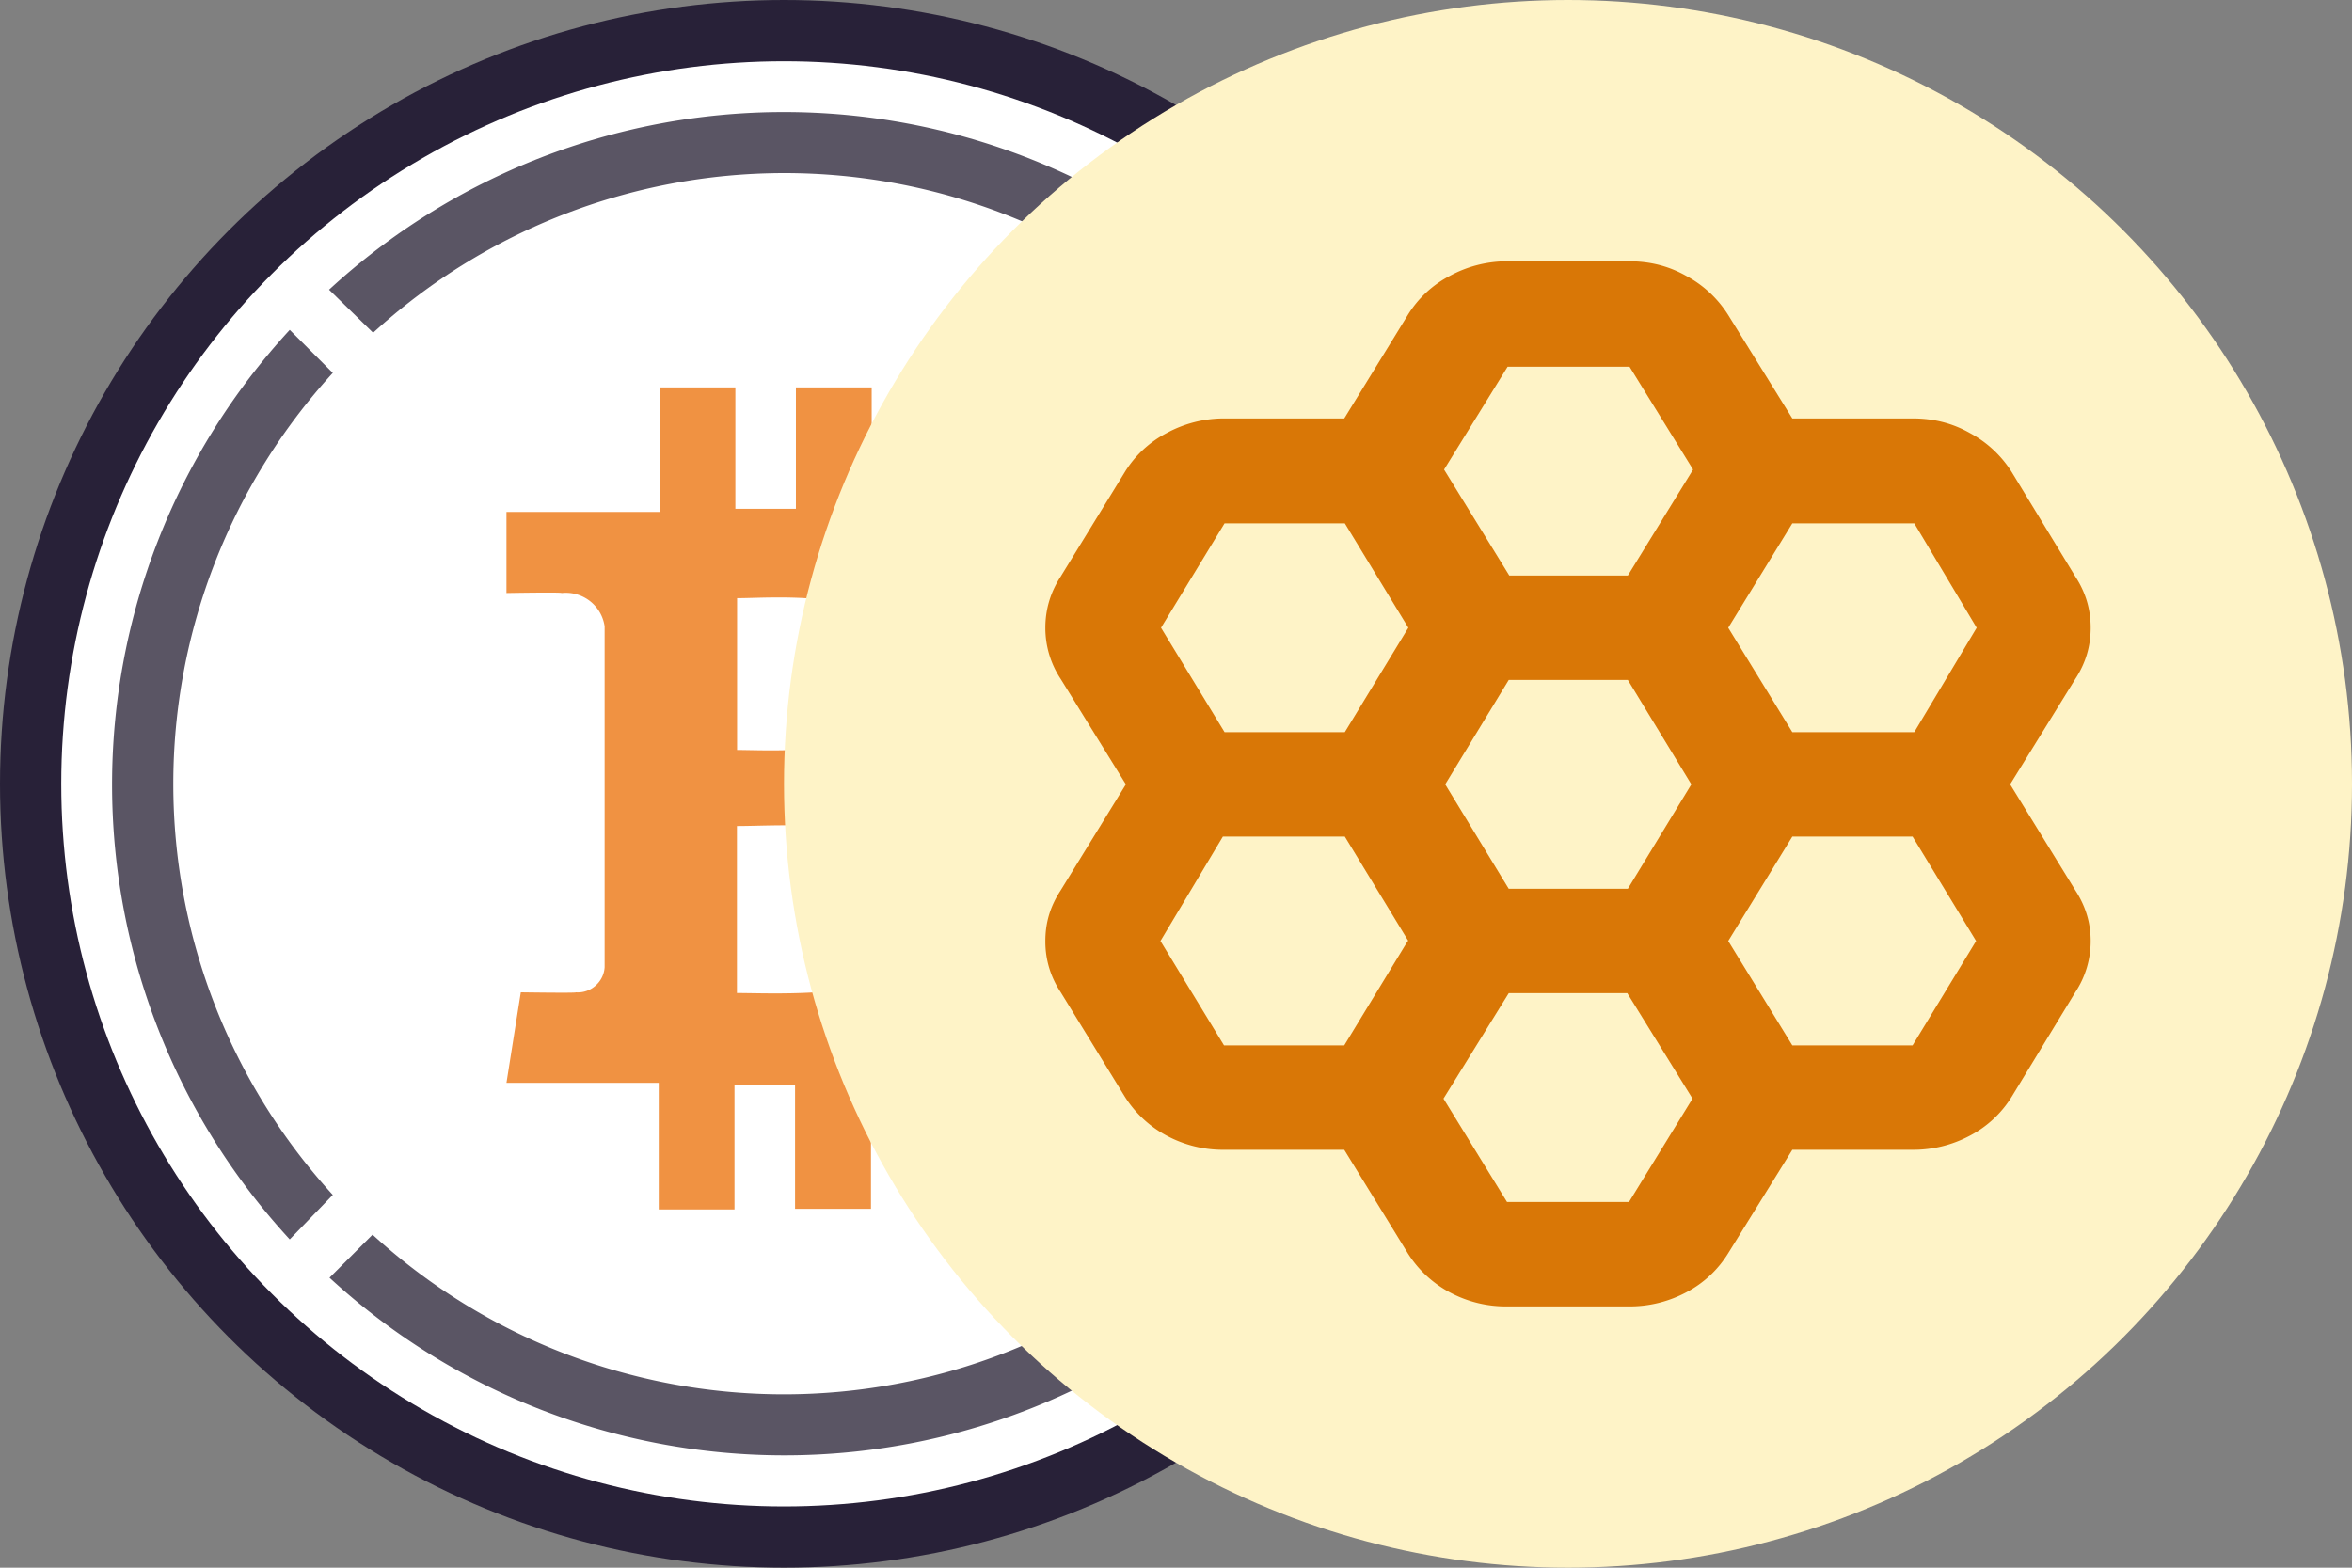 <svg xmlns="http://www.w3.org/2000/svg" viewBox="0 0 192 128"><rect x="0" y="0" width="192" height="128" fill="#808080" stroke="none"/><circle cx="64" cy="64" r="64" fill="#282138"/><circle cx="64" cy="64" r="59" fill="#fff"/><path fill="#5a5564" d="m104.37 26.863-3.514 3.514a49.756 49.756 0 0 1 0 67.152l3.514 3.514a54.776 54.776 0 0 0 0-74.262zm-73.91.305a49.754 49.754 0 0 1 67.15 0l3.515-3.515a54.78 54.78 0 0 0-74.262 0zm-3.293 70.396a49.754 49.754 0 0 1 0-67.116l-3.514-3.515a54.78 54.78 0 0 0 0 74.263zm70.397 3.245a49.756 49.756 0 0 1-67.151 0l-3.515 3.515a54.78 54.78 0 0 0 74.263 0z"/><path fill="#f09242" d="M86.189 52.273c-.703-7.334-7.03-9.794-15.031-10.544V31.632h-6.186v9.911H60.03v-9.911h-6.14V41.8H41.344v6.619s4.569-.082 4.499 0a3.2 3.2 0 0 1 3.514 2.718v27.835a2.17 2.17 0 0 1-.75 1.511 2.15 2.15 0 0 1-1.593.54c.082.07-4.499 0-4.499 0l-1.171 7.391h12.43v10.333h6.185v-10.18h4.944V98.7H71.1V88.485c10.45-.633 17.737-3.21 18.651-12.992.738-7.873-2.964-11.388-8.88-12.805 3.596-1.77 5.822-5.05 5.319-10.415m-8.67 22.001c0 7.685-13.168 6.807-17.362 6.807V67.444c4.195.012 17.362-1.195 17.362 6.83m-2.87-19.213c0 7.03-10.989 6.174-14.48 6.174V48.841c3.491 0 14.48-1.102 14.48 6.22"/><circle cx="64" cy="64" r="64" fill="#fef3c7" transform="translate(64)"/><path fill="#d97706" d="M109.734 93.88h-9.816a9.7 9.7 0 0 1-4.676-1.152 9.14 9.14 0 0 1-3.426-3.196l-5.232-8.524a7.4 7.4 0 0 1-1.25-4.178c0-1.534.416-2.856 1.25-4.134l5.324-8.654-5.324-8.61a7.54 7.54 0 0 1-1.25-4.176c0-1.492.416-2.9 1.25-4.178l5.232-8.524a8.8 8.8 0 0 1 3.426-3.198 9.8 9.8 0 0 1 4.676-1.192h9.816l5.186-8.44a8.8 8.8 0 0 1 3.426-3.196 9.8 9.8 0 0 1 4.676-1.194h9.956c1.712 0 3.24.384 4.676 1.194a9.14 9.14 0 0 1 3.426 3.196l5.232 8.44h9.816c1.714 0 3.24.382 4.676 1.192a9.14 9.14 0 0 1 3.426 3.198l5.186 8.524c.834 1.28 1.25 2.644 1.25 4.178s-.416 2.898-1.25 4.176l-5.324 8.61 5.324 8.654c.834 1.28 1.25 2.642 1.25 4.134a7.53 7.53 0 0 1-1.25 4.178l-5.186 8.524a8.8 8.8 0 0 1-3.426 3.196 9.8 9.8 0 0 1-4.676 1.152h-9.816l-5.232 8.44a8.8 8.8 0 0 1-3.426 3.196 9.8 9.8 0 0 1-4.676 1.15h-9.958a9.7 9.7 0 0 1-4.676-1.15 9.14 9.14 0 0 1-3.426-3.196zm36.578-34.1h9.954l5.094-8.524-5.094-8.526h-9.954l-5.232 8.526zm-23.15 12.788h9.722l5.186-8.526-5.186-8.524h-9.722l-5.186 8.524zm0-25.574h9.722l5.326-8.654-5.186-8.396h-9.956l-5.184 8.396 5.324 8.654zm-8.196 4.26-5.186-8.524h-9.816l-5.186 8.526 5.186 8.524h9.816zm0 25.576-5.186-8.524h-9.954l-5.094 8.524 5.186 8.524h9.816l5.186-8.524zm8.196 4.262-5.326 8.61 5.186 8.44h9.956l5.186-8.44-5.326-8.61h-9.722zm23.15 4.262h9.816l5.186-8.524-5.186-8.524h-9.816l-5.232 8.524z"/></svg>
